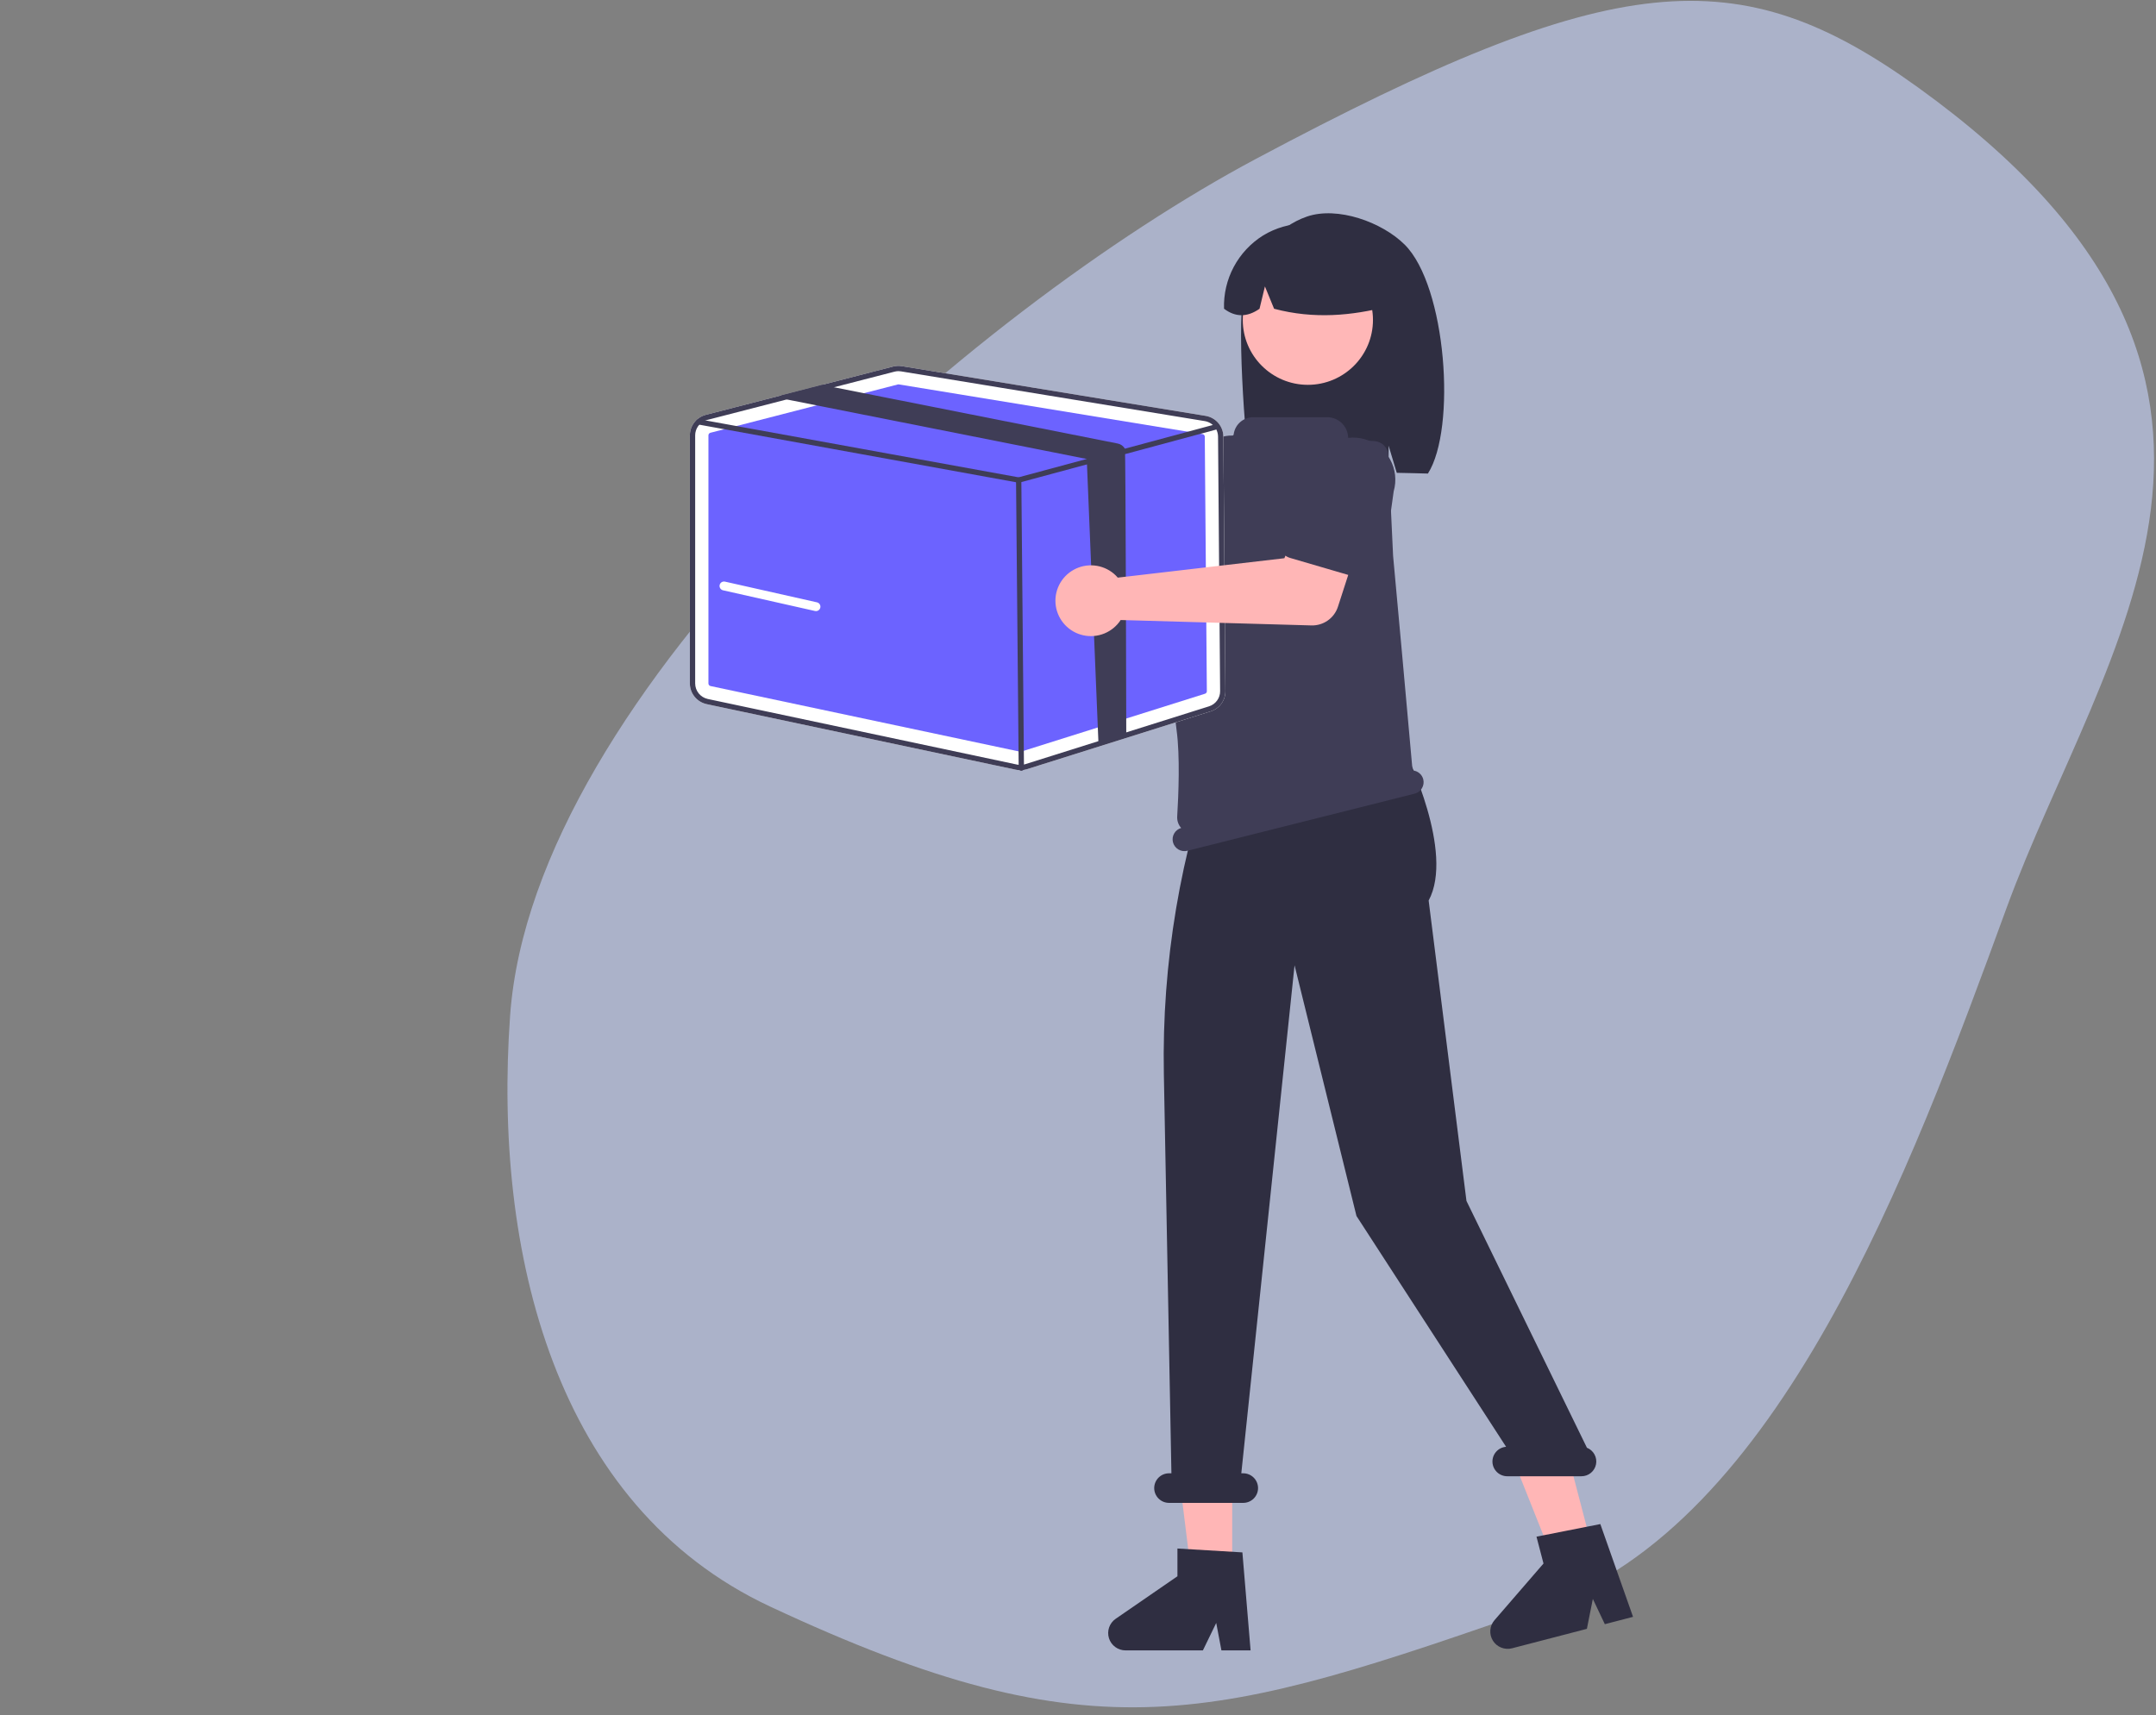 <svg width="274" height="218" viewBox="0 0 274 218" fill="none" xmlns="http://www.w3.org/2000/svg">
<rect x="0" y="0" width="274" height="218" fill="#808080" stroke="none"/>
<path d="M159.631 20.186C123.367 39.509 67.766 88.079 64.828 129.101C62.673 159.191 70.54 191.416 97.848 204.198C139.392 223.643 154.357 218.764 196.096 204.198C226.101 193.726 242.718 149.077 254.968 115.523C267.218 81.969 295.46 48.386 243.783 11.132C220.881 -5.379 205.235 -4.115 159.631 20.186Z" fill="#ABB2C9"/>
<g clip-path="url(#clip0_27_1279)">
<path d="M124.189 53.083C124.241 53.314 124.276 53.549 124.291 53.786L142.754 64.406L147.242 61.83L152.026 68.075L144.526 73.405C143.92 73.835 143.19 74.058 142.447 74.04C141.703 74.022 140.985 73.764 140.401 73.305L121.362 58.329C120.503 58.646 119.568 58.695 118.68 58.469C117.792 58.243 116.995 57.753 116.393 57.063C115.792 56.374 115.415 55.519 115.313 54.611C115.211 53.703 115.388 52.786 115.822 51.981C116.255 51.177 116.924 50.523 117.74 50.106C118.555 49.69 119.479 49.531 120.387 49.651C121.295 49.77 122.145 50.163 122.825 50.776C123.504 51.389 123.979 52.194 124.189 53.083V53.083Z" fill="#FFB6B6"/>
<path d="M143.011 63.233C143.069 62.962 143.186 62.707 143.352 62.485C143.519 62.264 143.731 62.08 143.975 61.947L152.499 57.317C153.634 56.462 155.063 56.092 156.472 56.286C157.88 56.481 159.154 57.224 160.014 58.354C160.874 59.484 161.249 60.907 161.058 62.312C160.866 63.717 160.124 64.989 158.993 65.849L152.161 72.769C151.966 72.967 151.731 73.12 151.471 73.219C151.212 73.317 150.934 73.359 150.656 73.341C150.379 73.323 150.109 73.245 149.864 73.113C149.62 72.982 149.406 72.799 149.239 72.578L143.357 64.802C143.19 64.581 143.072 64.326 143.012 64.055C142.952 63.785 142.952 63.504 143.011 63.233Z" fill="#3F3D56"/>
<path d="M158.239 36.312C159.465 32.415 162.254 28.84 166.111 27.523C169.969 26.206 175.617 28.212 178.516 31.094C183.821 36.365 185.115 54.472 181.471 60.194C180.746 60.156 178.245 60.128 177.511 60.1L176.473 56.652V60.066C170.747 59.89 164.786 60.001 158.821 60.115C158.286 56.063 157.013 40.209 158.239 36.312Z" fill="#2F2E41"/>
<path d="M156.598 199.894H151.375L148.891 179.807L156.599 179.807L156.598 199.894Z" fill="#FFB6B6"/>
<path d="M202.319 196.655L197.265 197.969L189.779 179.156L197.238 177.218L202.319 196.655Z" fill="#FFB6B6"/>
<path d="M173.537 76.524L174.72 79.592L174.484 82.66L151.323 90.659L152.472 77.232L155.075 74.164L173.537 76.524Z" fill="#FFB6B6"/>
<path d="M166.214 48.916C170.782 48.916 174.486 45.223 174.486 40.668C174.486 36.112 170.782 32.42 166.214 32.42C161.645 32.42 157.941 36.112 157.941 40.668C157.941 45.223 161.645 48.916 166.214 48.916Z" fill="#FFB7B7"/>
<path d="M160.53 29.927C162.119 28.961 163.94 28.439 165.801 28.414C167.662 28.39 169.496 28.864 171.111 29.788C172.725 30.712 174.061 32.052 174.979 33.667C175.896 35.282 176.362 37.113 176.326 38.969C171.817 40.118 167.012 40.598 161.92 39.245L160.756 36.405L160.069 39.248C158.512 40.34 157.008 40.338 155.559 39.242C155.497 37.391 155.924 35.557 156.796 33.922C157.669 32.288 158.956 30.91 160.53 29.927Z" fill="#2F2E41"/>
<path d="M158.934 209.782H155.228L154.567 206.293L152.873 209.782H143.043C142.572 209.782 142.113 209.632 141.734 209.353C141.354 209.075 141.074 208.683 140.934 208.234C140.793 207.786 140.801 207.304 140.954 206.86C141.108 206.416 141.4 206.032 141.788 205.766L149.637 200.36V196.833L157.893 197.325L158.934 209.782Z" fill="#2F2E41"/>
<path d="M207.539 205.517L203.953 206.449L202.43 203.24L201.673 207.042L192.162 209.514C191.706 209.632 191.224 209.602 190.786 209.428C190.349 209.254 189.978 208.946 189.729 208.547C189.48 208.148 189.365 207.68 189.401 207.212C189.438 206.744 189.623 206.299 189.931 205.943L196.159 198.739L195.267 195.326L203.381 193.725L207.539 205.517Z" fill="#2F2E41"/>
<path d="M201.678 184.023L186.369 152.65L181.563 114.465C184.876 108.329 178.723 95.843 178.723 95.843V90.601L154.884 95.085V95.085C150.008 108.345 147.644 122.392 147.911 136.512L148.872 187.271H148.57C148.07 187.271 147.591 187.469 147.237 187.822C146.884 188.174 146.685 188.652 146.685 189.151C146.685 189.65 146.884 190.128 147.237 190.48C147.591 190.833 148.07 191.031 148.57 191.031H157.997C158.497 191.031 158.977 190.833 159.33 190.48C159.684 190.128 159.882 189.65 159.882 189.151C159.882 188.652 159.684 188.174 159.33 187.822C158.977 187.469 158.497 187.271 157.997 187.271H157.754L164.521 122.697L172.39 154.563L191.405 183.903C190.92 183.94 190.469 184.164 190.146 184.527C189.822 184.889 189.653 185.363 189.672 185.847C189.692 186.332 189.899 186.79 190.25 187.126C190.602 187.462 191.07 187.648 191.556 187.647H200.983C201.421 187.648 201.846 187.496 202.184 187.217C202.522 186.939 202.752 186.552 202.835 186.122C202.917 185.693 202.847 185.248 202.635 184.865C202.424 184.482 202.086 184.184 201.678 184.023H201.678Z" fill="#2F2E41"/>
<path d="M180.878 99.057H180.878C180.799 98.75 180.626 98.476 180.381 98.274C180.137 98.072 179.835 97.952 179.518 97.931C179.204 94.349 177.128 71.377 177.049 70.703L177.046 70.675L176.445 57.87C176.423 57.405 176.23 56.965 175.903 56.632C175.576 56.3 175.137 56.1 174.672 56.069L171.496 55.862C171.453 55.861 171.412 55.843 171.381 55.811C171.351 55.78 171.334 55.738 171.334 55.695C171.334 55.345 171.265 54.999 171.131 54.676C170.997 54.353 170.8 54.059 170.552 53.812C170.304 53.565 170.01 53.369 169.686 53.235C169.362 53.101 169.014 53.032 168.664 53.032H159.263C158.654 53.033 158.066 53.255 157.61 53.656C157.153 54.058 156.86 54.612 156.784 55.215C156.779 55.256 156.76 55.294 156.728 55.322C156.697 55.35 156.657 55.364 156.615 55.363L156.614 55.363C155.545 55.342 154.505 55.702 153.68 56.38C152.856 57.057 152.303 58.007 152.121 59.057C150.835 66.513 148.26 83.435 149.533 92.842C149.977 96.117 149.775 101.043 149.607 103.783C149.591 104.047 149.627 104.313 149.713 104.564C149.8 104.815 149.935 105.046 150.111 105.245C149.736 105.353 149.418 105.601 149.223 105.939C149.029 106.276 148.973 106.675 149.068 107.053H149.068C149.166 107.439 149.414 107.771 149.757 107.976C150.1 108.181 150.511 108.241 150.899 108.143L179.784 100.883C180.172 100.785 180.505 100.538 180.71 100.196C180.915 99.853 180.976 99.444 180.878 99.057Z" fill="#3F3D56"/>
<path d="M155.472 55.491C155.468 54.858 155.239 54.246 154.826 53.764C154.412 53.283 153.841 52.963 153.214 52.861L114.618 46.542C114.248 46.481 113.87 46.498 113.506 46.591L104.461 48.923L99.271 50.263L89.694 52.731C89.116 52.881 88.604 53.218 88.238 53.689C87.873 54.16 87.674 54.739 87.674 55.334V86.875C87.677 87.49 87.89 88.085 88.278 88.563C88.666 89.041 89.206 89.372 89.808 89.503L129.121 97.843C129.305 97.882 129.494 97.902 129.682 97.901C129.957 97.901 130.231 97.86 130.493 97.778L153.85 90.424C154.401 90.252 154.882 89.908 155.222 89.442C155.561 88.977 155.741 88.414 155.735 87.838L155.472 55.491Z" fill="white"/>
<path d="M114.181 48.858C114.153 48.858 114.125 48.862 114.098 48.869L90.285 55.009C90.213 55.028 90.149 55.07 90.103 55.129C90.058 55.188 90.033 55.26 90.033 55.334V86.874C90.033 86.951 90.06 87.025 90.108 87.085C90.157 87.145 90.224 87.186 90.299 87.203L129.612 95.543C129.669 95.554 129.728 95.552 129.783 95.534L153.14 88.18C153.209 88.159 153.269 88.116 153.311 88.058C153.354 87.999 153.376 87.929 153.375 87.857L153.113 55.51C153.113 55.431 153.084 55.355 153.032 55.295C152.981 55.234 152.909 55.195 152.831 55.182L114.236 48.863C114.218 48.86 114.199 48.858 114.181 48.858Z" fill="#6C63FF"/>
<path d="M155.472 55.491C155.468 54.858 155.239 54.246 154.826 53.764C154.412 53.283 153.841 52.963 153.214 52.861L114.618 46.542C114.248 46.481 113.87 46.498 113.506 46.591L104.461 48.923L99.271 50.263L89.694 52.731C89.116 52.881 88.604 53.218 88.238 53.689C87.873 54.16 87.674 54.739 87.674 55.334V86.875C87.677 87.49 87.89 88.085 88.278 88.563C88.666 89.041 89.206 89.372 89.808 89.503L129.121 97.843C129.305 97.882 129.494 97.902 129.682 97.901C129.957 97.901 130.231 97.86 130.493 97.778L153.85 90.424C154.401 90.252 154.882 89.908 155.222 89.442C155.561 88.977 155.741 88.414 155.735 87.838L155.472 55.491ZM153.648 89.783L130.291 97.137C129.958 97.241 129.604 97.257 129.262 97.186L89.948 88.847C89.496 88.748 89.091 88.499 88.8 88.141C88.51 87.783 88.35 87.336 88.348 86.875V55.334C88.348 54.922 88.476 54.519 88.713 54.181C88.95 53.842 89.285 53.584 89.674 53.442C89.735 53.419 89.798 53.399 89.862 53.383L99.995 50.771L105.987 49.226L113.675 47.243C113.84 47.199 114.01 47.178 114.18 47.178C114.29 47.178 114.4 47.187 114.508 47.205L153.104 53.525C153.414 53.575 153.709 53.697 153.964 53.881C154.219 54.065 154.428 54.306 154.573 54.584C154.719 54.866 154.796 55.178 154.798 55.496L155.061 87.843C155.066 88.275 154.931 88.697 154.676 89.046C154.422 89.395 154.061 89.654 153.648 89.783V89.783Z" fill="#3F3D56"/>
<path d="M154.573 54.584C154.547 54.601 154.518 54.614 154.488 54.622L143.135 57.682L139.601 58.634L129.55 61.343C129.521 61.349 129.492 61.353 129.462 61.354C129.442 61.353 129.421 61.352 129.401 61.349L88.871 53.981L88.737 53.957C88.649 53.941 88.571 53.89 88.52 53.817C88.47 53.743 88.45 53.653 88.466 53.565C88.482 53.477 88.532 53.4 88.606 53.349C88.679 53.298 88.77 53.278 88.858 53.294L89.673 53.442L129.449 60.673L138.112 58.339L142.958 57.032L154.135 54.02L154.312 53.972C154.389 53.952 154.471 53.96 154.542 53.993C154.614 54.027 154.672 54.084 154.706 54.156C154.714 54.173 154.721 54.191 154.726 54.21C154.744 54.28 154.739 54.355 154.712 54.422C154.684 54.49 154.636 54.547 154.573 54.584Z" fill="#3F3D56"/>
<path d="M129.799 97.979C129.71 97.979 129.625 97.944 129.562 97.882C129.499 97.82 129.463 97.735 129.462 97.646L129.125 61.021C129.124 60.932 129.159 60.846 129.222 60.782C129.284 60.719 129.37 60.682 129.459 60.682H129.462C129.551 60.682 129.636 60.717 129.699 60.779C129.762 60.841 129.798 60.926 129.799 61.015L130.136 97.64C130.137 97.729 130.102 97.815 130.039 97.879C129.977 97.942 129.891 97.978 129.802 97.979H129.799Z" fill="#3F3D56"/>
<path d="M143.135 93.524L139.601 94.476L138.112 58.339L100.105 50.798C100.068 50.792 100.031 50.783 99.995 50.771C99.703 50.688 99.448 50.509 99.271 50.263L104.461 48.923L105.987 49.226L142.05 56.378C142.24 56.416 142.419 56.493 142.576 56.606C142.732 56.719 142.863 56.865 142.958 57.032C143.07 57.227 143.133 93.291 143.135 93.524Z" fill="#3F3D56"/>
<path d="M141.552 72.92C141.733 73.074 141.901 73.242 142.055 73.423L163.226 70.957L165.285 66.22L172.862 68.384L170.034 77.124C169.806 77.829 169.354 78.443 168.746 78.871C168.138 79.299 167.408 79.519 166.664 79.498L142.424 78.811C141.925 79.576 141.203 80.172 140.356 80.519C139.508 80.866 138.575 80.948 137.68 80.753C136.784 80.558 135.97 80.096 135.345 79.428C134.72 78.76 134.313 77.918 134.179 77.015C134.045 76.111 134.191 75.188 134.596 74.369C135.001 73.549 135.647 72.873 136.447 72.428C137.247 71.984 138.164 71.792 139.076 71.88C139.988 71.968 140.852 72.331 141.552 72.92Z" fill="#FFB6B6"/>
<path d="M162.73 69.864C162.615 69.612 162.556 69.338 162.556 69.061C162.557 68.783 162.618 68.51 162.734 68.258L166.802 59.47C167.202 58.109 168.126 56.962 169.373 56.28C170.619 55.598 172.087 55.436 173.452 55.831C174.818 56.226 175.971 57.145 176.659 58.386C177.346 59.627 177.512 61.089 177.12 62.452L175.78 72.07C175.742 72.344 175.645 72.608 175.495 72.841C175.346 73.075 175.148 73.274 174.914 73.424C174.681 73.575 174.418 73.673 174.143 73.713C173.868 73.753 173.587 73.733 173.321 73.655L163.947 70.916C163.68 70.838 163.433 70.704 163.223 70.522C163.013 70.341 162.845 70.116 162.73 69.864Z" fill="#3F3D56"/>
<path d="M103.7 77.677C103.658 77.677 103.616 77.673 103.575 77.663L91.886 75.032C91.74 74.999 91.613 74.909 91.533 74.783C91.453 74.656 91.426 74.503 91.459 74.358C91.492 74.212 91.582 74.085 91.709 74.005C91.835 73.925 91.988 73.899 92.135 73.931L103.824 76.563C103.96 76.594 104.079 76.673 104.16 76.786C104.241 76.899 104.277 77.038 104.261 77.176C104.246 77.314 104.18 77.441 104.077 77.534C103.973 77.626 103.839 77.677 103.7 77.677Z" fill="white"/>
</g>
<defs>
<clipPath id="clip0_27_1279">
<rect width="233.283" height="183.217" fill="white" transform="translate(0.913 27.11)"/>
</clipPath>
</defs>
</svg>

